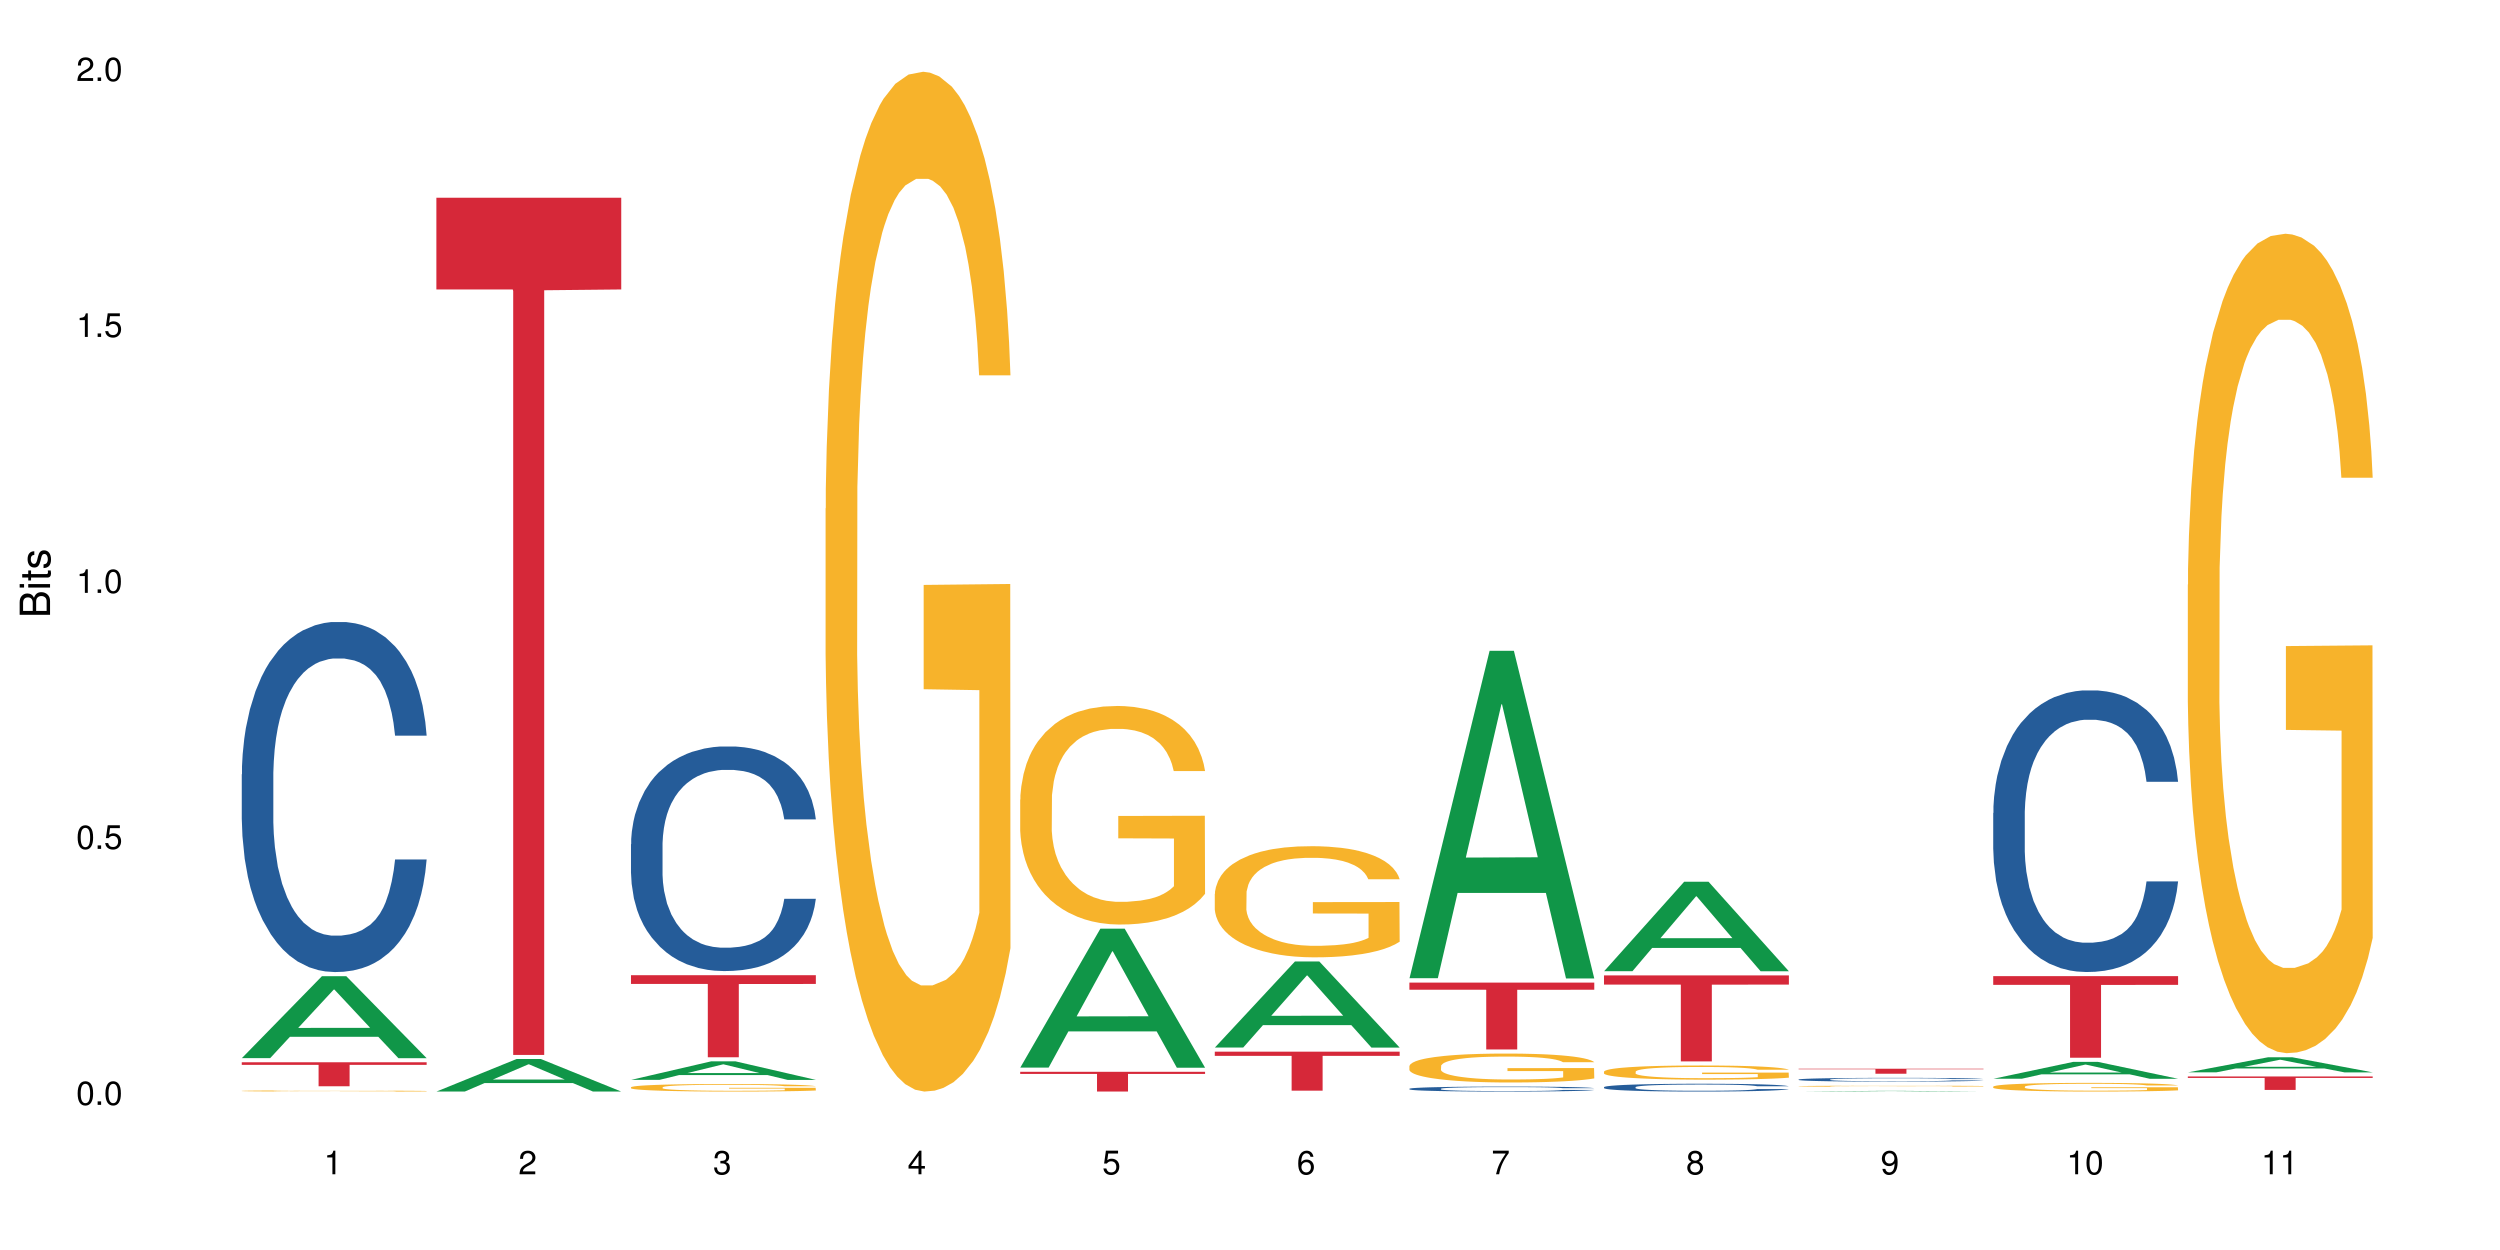 <?xml version="1.0" encoding="UTF-8"?>
<svg xmlns="http://www.w3.org/2000/svg" xmlns:xlink="http://www.w3.org/1999/xlink" width="720pt" height="360pt" viewBox="0 0 720 360" version="1.1">
<defs>
<g>
<symbol overflow="visible" id="glyph0-0">
<path style="stroke:none;" d=""/>
</symbol>
<symbol overflow="visible" id="glyph0-1">
<path style="stroke:none;" d="M 2.641 -6.797 C 2 -6.797 1.422 -6.531 1.078 -6.047 C 0.641 -5.453 0.406 -4.547 0.406 -3.297 C 0.406 -1 1.188 0.219 2.641 0.219 C 4.078 0.219 4.859 -1 4.859 -3.234 C 4.859 -4.562 4.656 -5.438 4.203 -6.047 C 3.844 -6.531 3.281 -6.797 2.641 -6.797 Z M 2.641 -6.047 C 3.547 -6.047 4 -5.125 4 -3.312 C 4 -1.375 3.562 -0.484 2.625 -0.484 C 1.734 -0.484 1.281 -1.422 1.281 -3.281 C 1.281 -5.141 1.734 -6.047 2.641 -6.047 Z M 2.641 -6.047 "/>
</symbol>
<symbol overflow="visible" id="glyph0-2">
<path style="stroke:none;" d="M 1.828 -1 L 0.828 -1 L 0.828 0 L 1.828 0 Z M 1.828 -1 "/>
</symbol>
<symbol overflow="visible" id="glyph0-3">
<path style="stroke:none;" d="M 4.562 -6.797 L 1.062 -6.797 L 0.547 -3.094 L 1.328 -3.094 C 1.719 -3.562 2.047 -3.734 2.578 -3.734 C 3.484 -3.734 4.062 -3.109 4.062 -2.094 C 4.062 -1.125 3.484 -0.531 2.578 -0.531 C 1.828 -0.531 1.375 -0.906 1.188 -1.672 L 0.328 -1.672 C 0.453 -1.109 0.547 -0.844 0.75 -0.594 C 1.125 -0.078 1.828 0.219 2.594 0.219 C 3.969 0.219 4.922 -0.781 4.922 -2.219 C 4.922 -3.562 4.031 -4.484 2.719 -4.484 C 2.25 -4.484 1.859 -4.359 1.469 -4.062 L 1.734 -5.969 L 4.562 -5.969 Z M 4.562 -6.797 "/>
</symbol>
<symbol overflow="visible" id="glyph0-4">
<path style="stroke:none;" d="M 2.484 -4.844 L 2.484 0 L 3.328 0 L 3.328 -6.797 L 2.766 -6.797 C 2.469 -5.75 2.281 -5.609 0.984 -5.453 L 0.984 -4.844 Z M 2.484 -4.844 "/>
</symbol>
<symbol overflow="visible" id="glyph0-5">
<path style="stroke:none;" d="M 4.859 -0.828 L 1.281 -0.828 C 1.359 -1.391 1.672 -1.75 2.5 -2.234 L 3.469 -2.75 C 4.406 -3.266 4.906 -3.969 4.906 -4.812 C 4.906 -5.375 4.672 -5.906 4.266 -6.266 C 3.859 -6.625 3.375 -6.797 2.719 -6.797 C 1.859 -6.797 1.219 -6.5 0.844 -5.922 C 0.609 -5.562 0.5 -5.125 0.484 -4.438 L 1.328 -4.438 C 1.359 -4.906 1.406 -5.188 1.531 -5.406 C 1.75 -5.812 2.188 -6.062 2.703 -6.062 C 3.469 -6.062 4.031 -5.516 4.031 -4.781 C 4.031 -4.25 3.719 -3.797 3.125 -3.438 L 2.234 -2.938 C 0.812 -2.141 0.406 -1.5 0.328 0 L 4.859 0 Z M 4.859 -0.828 "/>
</symbol>
<symbol overflow="visible" id="glyph0-6">
<path style="stroke:none;" d="M 2.125 -3.125 L 2.578 -3.125 C 3.516 -3.125 3.984 -2.703 3.984 -1.891 C 3.984 -1.031 3.469 -0.531 2.578 -0.531 C 1.656 -0.531 1.203 -0.984 1.156 -1.969 L 0.312 -1.969 C 0.344 -1.422 0.438 -1.078 0.609 -0.766 C 0.953 -0.109 1.625 0.219 2.547 0.219 C 3.953 0.219 4.859 -0.609 4.859 -1.906 C 4.859 -2.766 4.516 -3.25 3.703 -3.516 C 4.344 -3.766 4.656 -4.25 4.656 -4.938 C 4.656 -6.109 3.875 -6.797 2.578 -6.797 C 1.203 -6.797 0.484 -6.047 0.453 -4.609 L 1.297 -4.609 C 1.312 -5.016 1.344 -5.25 1.453 -5.453 C 1.641 -5.828 2.062 -6.062 2.594 -6.062 C 3.344 -6.062 3.797 -5.625 3.797 -4.906 C 3.797 -4.422 3.609 -4.141 3.25 -3.984 C 3.016 -3.891 2.719 -3.844 2.125 -3.844 Z M 2.125 -3.125 "/>
</symbol>
<symbol overflow="visible" id="glyph0-7">
<path style="stroke:none;" d="M 3.141 -1.625 L 3.141 0 L 3.984 0 L 3.984 -1.625 L 4.984 -1.625 L 4.984 -2.391 L 3.984 -2.391 L 3.984 -6.797 L 3.359 -6.797 L 0.266 -2.516 L 0.266 -1.625 Z M 3.141 -2.391 L 1 -2.391 L 3.141 -5.359 Z M 3.141 -2.391 "/>
</symbol>
<symbol overflow="visible" id="glyph0-8">
<path style="stroke:none;" d="M 4.781 -5.031 C 4.609 -6.141 3.891 -6.797 2.844 -6.797 C 2.094 -6.797 1.422 -6.438 1.031 -5.828 C 0.609 -5.172 0.406 -4.344 0.406 -3.094 C 0.406 -1.953 0.578 -1.234 0.984 -0.625 C 1.359 -0.078 1.953 0.219 2.703 0.219 C 3.984 0.219 4.922 -0.734 4.922 -2.078 C 4.922 -3.344 4.062 -4.234 2.844 -4.234 C 2.172 -4.234 1.641 -3.969 1.281 -3.469 C 1.281 -5.125 1.828 -6.047 2.797 -6.047 C 3.391 -6.047 3.797 -5.672 3.938 -5.031 Z M 2.734 -3.484 C 3.547 -3.484 4.062 -2.922 4.062 -2 C 4.062 -1.156 3.484 -0.531 2.703 -0.531 C 1.922 -0.531 1.328 -1.188 1.328 -2.047 C 1.328 -2.891 1.906 -3.484 2.734 -3.484 Z M 2.734 -3.484 "/>
</symbol>
<symbol overflow="visible" id="glyph0-9">
<path style="stroke:none;" d="M 4.984 -6.797 L 0.438 -6.797 L 0.438 -5.969 L 4.109 -5.969 C 2.5 -3.656 1.828 -2.234 1.328 0 L 2.219 0 C 2.594 -2.172 3.453 -4.047 4.984 -6.094 Z M 4.984 -6.797 "/>
</symbol>
<symbol overflow="visible" id="glyph0-10">
<path style="stroke:none;" d="M 3.75 -3.578 C 4.453 -4 4.688 -4.344 4.688 -4.984 C 4.688 -6.047 3.844 -6.797 2.641 -6.797 C 1.438 -6.797 0.594 -6.047 0.594 -4.984 C 0.594 -4.359 0.828 -4.016 1.516 -3.578 C 0.734 -3.203 0.359 -2.641 0.359 -1.891 C 0.359 -0.641 1.297 0.219 2.641 0.219 C 3.984 0.219 4.922 -0.641 4.922 -1.875 C 4.922 -2.641 4.531 -3.203 3.75 -3.578 Z M 2.641 -6.047 C 3.359 -6.047 3.812 -5.625 3.812 -4.969 C 3.812 -4.344 3.344 -3.922 2.641 -3.922 C 1.922 -3.922 1.453 -4.344 1.453 -4.984 C 1.453 -5.625 1.922 -6.047 2.641 -6.047 Z M 2.641 -3.203 C 3.484 -3.203 4.062 -2.672 4.062 -1.875 C 4.062 -1.062 3.484 -0.531 2.625 -0.531 C 1.797 -0.531 1.219 -1.078 1.219 -1.875 C 1.219 -2.672 1.797 -3.203 2.641 -3.203 Z M 2.641 -3.203 "/>
</symbol>
<symbol overflow="visible" id="glyph0-11">
<path style="stroke:none;" d="M 0.516 -1.547 C 0.672 -0.438 1.406 0.219 2.438 0.219 C 3.188 0.219 3.859 -0.141 4.266 -0.75 C 4.688 -1.406 4.891 -2.25 4.891 -3.484 C 4.891 -4.625 4.703 -5.359 4.312 -5.953 C 3.938 -6.5 3.344 -6.797 2.594 -6.797 C 1.297 -6.797 0.359 -5.844 0.359 -4.516 C 0.359 -3.25 1.234 -2.344 2.453 -2.344 C 3.094 -2.344 3.562 -2.578 4.016 -3.109 C 4 -1.453 3.469 -0.531 2.5 -0.531 C 1.906 -0.531 1.484 -0.906 1.359 -1.547 Z M 2.578 -6.062 C 3.375 -6.062 3.969 -5.406 3.969 -4.531 C 3.969 -3.688 3.375 -3.094 2.547 -3.094 C 1.734 -3.094 1.234 -3.672 1.234 -4.578 C 1.234 -5.438 1.797 -6.062 2.578 -6.062 Z M 2.578 -6.062 "/>
</symbol>
<symbol overflow="visible" id="glyph1-0">
<path style="stroke:none;" d=""/>
</symbol>
<symbol overflow="visible" id="glyph1-1">
<path style="stroke:none;" d="M 0 -0.953 L 0 -4.891 C 0 -5.719 -0.234 -6.344 -0.734 -6.797 C -1.188 -7.234 -1.812 -7.469 -2.5 -7.469 C -3.547 -7.469 -4.188 -7 -4.625 -5.875 C -4.984 -6.672 -5.641 -7.094 -6.531 -7.094 C -7.156 -7.094 -7.734 -6.859 -8.141 -6.391 C -8.562 -5.938 -8.75 -5.344 -8.75 -4.5 L -8.75 -0.953 Z M -4.984 -2.062 L -7.766 -2.062 L -7.766 -4.219 C -7.766 -4.844 -7.688 -5.203 -7.453 -5.5 C -7.219 -5.812 -6.859 -5.969 -6.375 -5.969 C -5.906 -5.969 -5.531 -5.812 -5.297 -5.5 C -5.062 -5.203 -4.984 -4.844 -4.984 -4.219 Z M -0.984 -2.062 L -4 -2.062 L -4 -4.781 C -4 -5.328 -3.859 -5.688 -3.578 -5.953 C -3.297 -6.219 -2.922 -6.359 -2.484 -6.359 C -2.062 -6.359 -1.688 -6.219 -1.406 -5.953 C -1.109 -5.688 -0.984 -5.328 -0.984 -4.781 Z M -0.984 -2.062 "/>
</symbol>
<symbol overflow="visible" id="glyph1-2">
<path style="stroke:none;" d="M -6.281 -1.797 L -6.281 -0.797 L 0 -0.797 L 0 -1.797 Z M -8.75 -1.797 L -8.75 -0.797 L -7.484 -0.797 L -7.484 -1.797 Z M -8.75 -1.797 "/>
</symbol>
<symbol overflow="visible" id="glyph1-3">
<path style="stroke:none;" d="M -6.281 -3.047 L -6.281 -2.016 L -8.016 -2.016 L -8.016 -1.016 L -6.281 -1.016 L -6.281 -0.172 L -5.469 -0.172 L -5.469 -1.016 L -0.719 -1.016 C -0.078 -1.016 0.281 -1.453 0.281 -2.234 C 0.281 -2.469 0.25 -2.719 0.188 -3.047 L -0.641 -3.047 C -0.609 -2.922 -0.594 -2.766 -0.594 -2.562 C -0.594 -2.141 -0.719 -2.016 -1.156 -2.016 L -5.469 -2.016 L -5.469 -3.047 Z M -6.281 -3.047 "/>
</symbol>
<symbol overflow="visible" id="glyph1-4">
<path style="stroke:none;" d="M -4.531 -5.25 C -5.766 -5.25 -6.469 -4.422 -6.469 -2.969 C -6.469 -1.516 -5.719 -0.562 -4.547 -0.562 C -3.562 -0.562 -3.094 -1.062 -2.734 -2.562 L -2.516 -3.484 C -2.344 -4.188 -2.094 -4.469 -1.625 -4.469 C -1.047 -4.469 -0.641 -3.875 -0.641 -3 C -0.641 -2.453 -0.797 -2 -1.062 -1.75 C -1.25 -1.594 -1.422 -1.531 -1.875 -1.469 L -1.875 -0.406 C -0.422 -0.453 0.281 -1.266 0.281 -2.922 C 0.281 -4.5 -0.5 -5.516 -1.719 -5.516 C -2.656 -5.516 -3.172 -4.984 -3.469 -3.734 L -3.703 -2.766 C -3.891 -1.953 -4.156 -1.609 -4.594 -1.609 C -5.172 -1.609 -5.547 -2.125 -5.547 -2.938 C -5.547 -3.75 -5.203 -4.172 -4.531 -4.203 Z M -4.531 -5.25 "/>
</symbol>
</g>
</defs>
<g id="surface118166">
<rect x="0" y="0" width="720" height="360" style="fill:rgb(100%,100%,100%);fill-opacity:1;stroke:none;"/>
<path style=" stroke:none;fill-rule:nonzero;fill:rgb(6.275%,58.824%,28.235%);fill-opacity:1;" d="M 69.629 304.734 L 69.688 304.711 L 92.723 281.137 L 99.723 281.137 L 122.875 304.754 L 114.738 304.754 L 108.938 298.59 L 83.508 298.59 L 77.82 304.734 L 69.629 304.734 L 85.957 296.039 L 106.605 296.016 L 96.309 284.996 L 96.195 284.973 L 96.082 285.039 L 85.898 296.016 L 85.957 296.039 Z M 69.629 304.734 "/>
<path style=" stroke:none;fill-rule:nonzero;fill:rgb(14.51%,36.078%,60%);fill-opacity:1;" d="M 69.629 223.016 L 69.695 222.922 L 69.695 220.711 L 69.891 217.211 L 70.344 212.785 L 70.797 209.746 L 71.969 204.309 L 73.59 199.059 L 75.277 195.004 L 76.512 192.609 L 77.617 190.766 L 80.148 187.355 L 81.773 185.605 L 83.523 184.039 L 85.668 182.473 L 87.227 181.551 L 90.73 180.078 L 93.328 179.434 L 95.344 179.156 L 99.691 179.156 L 102.289 179.523 L 104.172 179.984 L 106.25 180.723 L 108.004 181.551 L 111.055 183.578 L 113.781 186.16 L 115.016 187.633 L 116.965 190.488 L 118.457 193.254 L 119.496 195.648 L 120.664 199.059 L 121.703 203.203 L 122.484 207.902 L 122.875 211.867 L 113.781 211.867 L 113.328 208.18 L 112.809 205.324 L 111.836 201.547 L 110.859 198.875 L 109.496 196.203 L 108.266 194.449 L 106.574 192.699 L 105.082 191.594 L 103.523 190.766 L 102.031 190.211 L 99.172 189.66 L 95.863 189.66 L 94.629 189.844 L 92.098 190.582 L 90.73 191.227 L 88.785 192.516 L 87.422 193.715 L 85.797 195.559 L 84.695 197.125 L 83.328 199.52 L 82.355 201.637 L 81.254 204.68 L 80.602 206.98 L 80.02 209.562 L 79.5 212.602 L 79.109 215.828 L 78.852 219.238 L 78.719 222.555 L 78.719 236.836 L 78.852 240.152 L 79.176 244.023 L 80.02 249.641 L 81.254 254.527 L 82.68 258.395 L 84.043 261.16 L 84.824 262.449 L 85.863 263.922 L 87.484 265.766 L 89.824 267.609 L 91.188 268.348 L 93.266 269.082 L 95.406 269.453 L 98.266 269.453 L 100.797 269.082 L 102.484 268.621 L 104.238 267.887 L 106.641 266.32 L 108.133 264.844 L 109.434 263.094 L 110.406 261.344 L 111.055 259.871 L 112.031 257.012 L 112.809 253.879 L 113.395 250.656 L 113.781 247.523 L 122.875 247.523 L 122.484 251.207 L 121.898 254.801 L 121.316 257.473 L 120.406 260.699 L 119.367 263.555 L 117.875 266.781 L 116.641 268.898 L 115.016 271.203 L 113.523 272.953 L 111.898 274.52 L 109.496 276.363 L 107.938 277.285 L 106.25 278.113 L 104.238 278.852 L 101.707 279.496 L 98.977 279.863 L 96.445 279.957 L 93.719 279.773 L 91.707 279.402 L 89.043 278.574 L 85.73 276.914 L 83.328 275.164 L 81.445 273.414 L 79.824 271.57 L 78.004 269.082 L 75.668 265.031 L 74.238 261.898 L 73.266 259.316 L 72.16 255.723 L 71.383 252.5 L 70.473 247.34 L 69.824 240.797 L 69.629 235.73 Z M 69.629 223.016 "/>
<path style=" stroke:none;fill-rule:nonzero;fill:rgb(96.863%,70.196%,16.863%);fill-opacity:1;" d="M 69.629 314.176 L 69.695 314.176 L 69.695 314.172 L 69.953 314.156 L 70.602 314.137 L 71.449 314.121 L 72.355 314.109 L 72.941 314.102 L 73.914 314.094 L 74.758 314.086 L 76.902 314.074 L 79.629 314.059 L 81.121 314.055 L 82.809 314.051 L 85.215 314.043 L 86.316 314.039 L 89.691 314.035 L 93.523 314.031 L 99.691 314.031 L 102.355 314.035 L 105.992 314.035 L 108.07 314.039 L 109.691 314.043 L 111.379 314.047 L 113.457 314.055 L 115.406 314.062 L 116.965 314.066 L 118.523 314.078 L 119.82 314.086 L 120.926 314.098 L 121.898 314.109 L 122.484 314.121 L 122.875 314.133 L 113.848 314.133 L 113.328 314.121 L 112.742 314.113 L 111.77 314.102 L 110.797 314.098 L 109.82 314.09 L 108.004 314.082 L 106.445 314.078 L 104.496 314.074 L 102.613 314.07 L 100.473 314.066 L 95.73 314.066 L 92.613 314.07 L 90.797 314.07 L 89.5 314.074 L 87.68 314.078 L 86.578 314.082 L 85.926 314.086 L 83.98 314.094 L 82.68 314.105 L 81.965 314.109 L 81.059 314.117 L 80.406 314.129 L 79.695 314.141 L 79.305 314.148 L 78.785 314.168 L 78.719 314.227 L 78.914 314.238 L 79.305 314.25 L 79.824 314.262 L 80.602 314.273 L 81.383 314.281 L 82.746 314.293 L 83.914 314.301 L 84.824 314.309 L 86.578 314.316 L 87.289 314.32 L 88.98 314.324 L 90.73 314.328 L 92.875 314.332 L 94.5 314.332 L 97.094 314.336 L 100.406 314.336 L 104.305 314.332 L 106.77 314.332 L 108.457 314.328 L 109.562 314.328 L 110.926 314.324 L 111.898 314.32 L 112.809 314.316 L 113.914 314.312 L 113.914 314.238 L 97.875 314.238 L 97.875 314.203 L 122.809 314.203 L 122.875 314.324 L 121.512 314.332 L 119.82 314.34 L 118.199 314.344 L 116.512 314.352 L 114.109 314.355 L 112.16 314.359 L 109.172 314.363 L 106.445 314.367 L 103.59 314.371 L 95.406 314.371 L 92.551 314.367 L 90.277 314.367 L 86.121 314.359 L 83.523 314.352 L 81.836 314.348 L 80.082 314.34 L 78.332 314.332 L 76.773 314.324 L 74.695 314.309 L 73.59 314.301 L 72.551 314.289 L 71.773 314.281 L 71.059 314.27 L 70.539 314.262 L 70.02 314.246 L 69.758 314.234 L 69.629 314.227 Z M 69.629 314.176 "/>
<path style=" stroke:none;fill-rule:nonzero;fill:rgb(83.922%,15.686%,22.353%);fill-opacity:1;" d="M 69.629 305.934 L 122.875 305.934 L 122.875 306.676 L 100.684 306.68 L 100.684 312.852 L 91.754 312.852 L 91.754 306.688 L 91.625 306.676 L 69.629 306.676 Z M 69.629 305.934 "/>
<path style=" stroke:none;fill-rule:nonzero;fill:rgb(6.275%,58.824%,28.235%);fill-opacity:1;" d="M 125.676 314.363 L 125.734 314.352 L 148.77 304.996 L 155.77 304.996 L 178.918 314.371 L 170.785 314.371 L 164.984 311.922 L 139.555 311.922 L 133.867 314.363 L 125.676 314.363 L 142 310.91 L 162.652 310.902 L 152.355 306.527 L 152.242 306.52 L 152.129 306.543 L 141.945 310.902 L 142 310.91 Z M 125.676 314.363 "/>
<path style=" stroke:none;fill-rule:nonzero;fill:rgb(83.922%,15.686%,22.353%);fill-opacity:1;" d="M 125.676 56.938 L 178.918 56.938 L 178.918 83.363 L 156.73 83.594 L 156.73 303.816 L 147.801 303.816 L 147.801 83.828 L 147.672 83.363 L 125.676 83.363 Z M 125.676 56.938 "/>
<path style=" stroke:none;fill-rule:nonzero;fill:rgb(6.275%,58.824%,28.235%);fill-opacity:1;" d="M 181.723 311.008 L 181.777 311.004 L 204.816 305.664 L 211.812 305.664 L 234.965 311.012 L 226.832 311.012 L 221.031 309.617 L 195.602 309.617 L 189.914 311.008 L 181.723 311.008 L 198.047 309.039 L 218.695 309.035 L 208.402 306.535 L 208.289 306.531 L 208.172 306.547 L 197.992 309.035 L 198.047 309.039 Z M 181.723 311.008 "/>
<path style=" stroke:none;fill-rule:nonzero;fill:rgb(14.51%,36.078%,60%);fill-opacity:1;" d="M 181.723 243.133 L 181.785 243.074 L 181.785 241.656 L 181.98 239.41 L 182.438 236.57 L 182.891 234.621 L 184.059 231.133 L 185.684 227.762 L 187.371 225.164 L 188.605 223.625 L 189.707 222.441 L 192.242 220.254 L 193.863 219.133 L 195.617 218.129 L 197.762 217.121 L 199.32 216.531 L 202.824 215.586 L 205.422 215.172 L 207.434 214.992 L 211.785 214.992 L 214.383 215.23 L 216.266 215.527 L 218.344 216 L 220.098 216.531 L 223.148 217.832 L 225.875 219.488 L 227.109 220.434 L 229.059 222.266 L 230.551 224.039 L 231.59 225.574 L 232.758 227.762 L 233.797 230.422 L 234.578 233.438 L 234.965 235.98 L 225.875 235.98 L 225.422 233.617 L 224.902 231.785 L 223.926 229.359 L 222.953 227.645 L 221.59 225.93 L 220.355 224.809 L 218.668 223.684 L 217.176 222.977 L 215.617 222.441 L 214.121 222.09 L 211.266 221.734 L 207.953 221.734 L 206.723 221.852 L 204.188 222.324 L 202.824 222.738 L 200.875 223.566 L 199.512 224.336 L 197.891 225.516 L 196.785 226.523 L 195.422 228.059 L 194.449 229.418 L 193.344 231.371 L 192.695 232.848 L 192.109 234.504 L 191.59 236.453 L 191.203 238.523 L 190.941 240.711 L 190.812 242.84 L 190.812 252.004 L 190.941 254.129 L 191.266 256.613 L 192.109 260.219 L 193.344 263.352 L 194.773 265.836 L 196.137 267.609 L 196.918 268.438 L 197.953 269.383 L 199.578 270.566 L 201.914 271.75 L 203.281 272.223 L 205.355 272.695 L 207.5 272.93 L 210.355 272.93 L 212.891 272.695 L 214.578 272.398 L 216.332 271.926 L 218.734 270.922 L 220.227 269.977 L 221.523 268.852 L 222.5 267.727 L 223.148 266.781 L 224.121 264.949 L 224.902 262.941 L 225.484 260.871 L 225.875 258.859 L 234.965 258.859 L 234.578 261.227 L 233.992 263.531 L 233.406 265.246 L 232.5 267.312 L 231.461 269.148 L 229.965 271.215 L 228.734 272.574 L 227.109 274.055 L 225.617 275.176 L 223.992 276.184 L 221.59 277.363 L 220.031 277.957 L 218.344 278.488 L 216.332 278.961 L 213.797 279.375 L 211.07 279.609 L 208.539 279.672 L 205.812 279.551 L 203.801 279.316 L 201.137 278.785 L 197.824 277.719 L 195.422 276.598 L 193.539 275.473 L 191.918 274.289 L 190.098 272.695 L 187.762 270.094 L 186.332 268.082 L 185.359 266.426 L 184.254 264.121 L 183.477 262.051 L 182.566 258.742 L 181.918 254.543 L 181.723 251.293 Z M 181.723 243.133 "/>
<path style=" stroke:none;fill-rule:nonzero;fill:rgb(96.863%,70.196%,16.863%);fill-opacity:1;" d="M 181.723 313.125 L 181.785 313.125 L 181.785 313.082 L 182.047 312.992 L 182.695 312.871 L 183.539 312.77 L 184.449 312.691 L 185.035 312.648 L 186.008 312.59 L 186.852 312.543 L 188.996 312.453 L 191.723 312.371 L 193.215 312.336 L 194.902 312.301 L 197.305 312.266 L 198.41 312.25 L 201.785 312.219 L 205.617 312.199 L 209.836 312.191 L 211.785 312.195 L 214.449 312.203 L 218.082 312.223 L 220.16 312.242 L 221.785 312.266 L 223.473 312.289 L 225.551 312.328 L 227.5 312.379 L 229.059 312.426 L 230.617 312.484 L 231.914 312.547 L 233.02 312.617 L 233.992 312.703 L 234.578 312.77 L 234.965 312.84 L 225.941 312.84 L 225.422 312.77 L 224.836 312.719 L 223.863 312.652 L 222.891 312.605 L 221.914 312.566 L 220.098 312.516 L 218.539 312.484 L 216.59 312.453 L 214.707 312.438 L 212.566 312.426 L 211.266 312.422 L 207.824 312.422 L 204.707 312.434 L 202.891 312.449 L 201.59 312.465 L 199.773 312.496 L 198.668 312.52 L 198.02 312.535 L 196.07 312.598 L 194.773 312.652 L 194.059 312.691 L 193.148 312.75 L 192.5 312.805 L 191.785 312.883 L 191.398 312.945 L 190.879 313.078 L 190.812 313.438 L 191.008 313.512 L 191.398 313.594 L 191.918 313.668 L 192.695 313.742 L 193.477 313.801 L 194.84 313.879 L 196.008 313.93 L 196.918 313.961 L 198.668 314.016 L 199.383 314.035 L 201.07 314.07 L 202.824 314.098 L 204.969 314.121 L 206.59 314.133 L 209.188 314.145 L 212.5 314.145 L 216.395 314.133 L 218.863 314.117 L 220.551 314.102 L 221.656 314.086 L 223.02 314.062 L 223.992 314.043 L 224.902 314.023 L 226.004 313.988 L 226.004 313.512 L 209.969 313.512 L 209.969 313.289 L 234.902 313.285 L 234.965 314.062 L 233.602 314.117 L 231.914 314.168 L 230.293 314.211 L 228.602 314.242 L 226.199 314.281 L 224.254 314.305 L 221.266 314.332 L 218.539 314.352 L 215.68 314.363 L 213.148 314.367 L 210.164 314.371 L 207.5 314.367 L 204.645 314.355 L 202.371 314.34 L 200.293 314.32 L 198.215 314.293 L 195.617 314.25 L 193.93 314.219 L 192.176 314.176 L 190.422 314.125 L 188.863 314.07 L 187.824 314.031 L 186.785 313.984 L 185.684 313.922 L 184.645 313.855 L 183.863 313.793 L 183.152 313.723 L 182.633 313.66 L 182.113 313.57 L 181.852 313.496 L 181.723 313.438 Z M 181.723 313.125 "/>
<path style=" stroke:none;fill-rule:nonzero;fill:rgb(83.922%,15.686%,22.353%);fill-opacity:1;" d="M 181.723 280.852 L 234.965 280.852 L 234.965 283.379 L 212.777 283.402 L 212.777 304.484 L 203.848 304.484 L 203.848 283.426 L 203.719 283.379 L 181.723 283.379 Z M 181.723 280.852 "/>
<path style=" stroke:none;fill-rule:nonzero;fill:rgb(96.863%,70.196%,16.863%);fill-opacity:1;" d="M 237.77 146.461 L 237.832 146.191 L 237.832 140.828 L 238.094 128.758 L 238.742 112.129 L 239.586 98.449 L 240.496 87.719 L 241.078 82.086 L 242.055 74.039 L 242.898 68.141 L 245.039 56.07 L 247.77 44.805 L 249.262 39.977 L 250.949 35.414 L 253.352 30.32 L 254.457 28.441 L 257.832 24.148 L 261.664 21.469 L 265.883 20.664 L 267.832 20.93 L 270.492 22.004 L 274.129 24.953 L 276.207 27.637 L 277.832 30.32 L 279.52 33.805 L 281.598 39.172 L 283.547 45.609 L 285.105 52.047 L 286.66 60.094 L 287.961 68.676 L 289.066 78.062 L 290.039 89.328 L 290.621 98.715 L 291.012 108.105 L 281.988 108.105 L 281.469 98.715 L 280.883 91.477 L 279.91 82.625 L 278.934 76.188 L 277.961 71.09 L 276.145 64.117 L 274.586 59.824 L 272.637 56.07 L 270.754 53.656 L 268.609 52.047 L 267.312 51.508 L 263.871 51.508 L 260.754 53.387 L 258.938 55.531 L 257.637 57.68 L 255.82 61.703 L 254.715 64.922 L 254.066 67.066 L 252.117 75.383 L 250.82 82.891 L 250.105 87.988 L 249.195 96.035 L 248.547 103.277 L 247.832 114.004 L 247.441 122.051 L 246.922 140.293 L 246.859 188.574 L 247.055 198.766 L 247.441 209.762 L 247.961 219.418 L 248.742 229.609 L 249.52 237.391 L 250.883 247.852 L 252.055 254.824 L 252.961 259.383 L 254.715 266.625 L 255.43 269.039 L 257.117 273.867 L 258.871 277.625 L 261.016 280.844 L 262.637 282.453 L 265.234 283.793 L 268.547 283.793 L 272.441 282.184 L 274.91 280.039 L 276.598 277.891 L 277.703 276.016 L 279.066 273.062 L 280.039 270.383 L 280.949 267.43 L 282.051 262.871 L 282.051 198.766 L 266.016 198.496 L 266.016 168.457 L 290.949 168.188 L 291.012 273.062 L 289.648 280.305 L 287.961 287.281 L 286.336 292.645 L 284.648 297.203 L 282.246 302.301 L 280.297 305.52 L 277.312 309.273 L 274.586 311.688 L 271.727 313.297 L 269.195 314.102 L 266.207 314.371 L 263.547 313.836 L 260.688 312.227 L 258.418 310.078 L 256.34 307.398 L 254.262 303.91 L 251.664 298.277 L 249.977 293.719 L 248.223 288.086 L 246.469 281.379 L 244.91 274.137 L 243.871 268.504 L 242.832 262.066 L 241.73 254.02 L 240.691 244.898 L 239.91 236.586 L 239.195 227.195 L 238.676 218.344 L 238.156 206.277 L 237.898 196.621 L 237.77 188.305 Z M 237.77 146.461 "/>
<path style=" stroke:none;fill-rule:nonzero;fill:rgb(6.275%,58.824%,28.235%);fill-opacity:1;" d="M 293.816 307.461 L 293.871 307.426 L 316.91 267.449 L 323.906 267.449 L 347.059 307.5 L 338.926 307.5 L 333.121 297.047 L 307.695 297.047 L 302.008 307.461 L 293.816 307.461 L 310.141 292.719 L 330.789 292.684 L 320.492 273.992 L 320.379 273.957 L 320.266 274.07 L 310.082 292.684 L 310.141 292.719 Z M 293.816 307.461 "/>
<path style=" stroke:none;fill-rule:nonzero;fill:rgb(96.863%,70.196%,16.863%);fill-opacity:1;" d="M 293.816 230.281 L 293.879 230.223 L 293.879 229.074 L 294.141 226.484 L 294.789 222.922 L 295.633 219.988 L 296.543 217.691 L 297.125 216.48 L 298.102 214.758 L 298.945 213.492 L 301.086 210.906 L 303.812 208.492 L 305.309 207.457 L 306.996 206.48 L 309.398 205.387 L 310.504 204.984 L 313.879 204.062 L 317.711 203.488 L 321.93 203.316 L 323.879 203.375 L 326.539 203.605 L 330.176 204.234 L 332.254 204.812 L 333.879 205.387 L 335.566 206.133 L 337.645 207.285 L 339.59 208.664 L 341.148 210.043 L 342.707 211.77 L 344.008 213.609 L 345.109 215.621 L 346.086 218.035 L 346.668 220.047 L 347.059 222.059 L 338.035 222.059 L 337.516 220.047 L 336.93 218.496 L 335.957 216.598 L 334.98 215.219 L 334.008 214.125 L 332.191 212.629 L 330.633 211.711 L 328.684 210.906 L 326.801 210.387 L 324.656 210.043 L 323.359 209.93 L 319.918 209.93 L 316.801 210.332 L 314.984 210.789 L 313.684 211.25 L 311.867 212.113 L 310.762 212.801 L 310.113 213.262 L 308.164 215.043 L 306.867 216.656 L 306.152 217.746 L 305.242 219.473 L 304.594 221.023 L 303.879 223.324 L 303.488 225.047 L 302.969 228.957 L 302.906 239.305 L 303.102 241.492 L 303.488 243.848 L 304.008 245.918 L 304.789 248.102 L 305.566 249.77 L 306.93 252.012 L 308.102 253.508 L 309.008 254.484 L 310.762 256.035 L 311.477 256.555 L 313.164 257.59 L 314.918 258.395 L 317.059 259.082 L 318.684 259.43 L 321.281 259.715 L 324.594 259.715 L 328.488 259.371 L 330.957 258.91 L 332.645 258.453 L 333.746 258.051 L 335.113 257.418 L 336.086 256.84 L 336.996 256.211 L 338.098 255.23 L 338.098 241.492 L 322.059 241.434 L 322.059 234.996 L 346.992 234.938 L 347.059 257.418 L 345.695 258.969 L 344.008 260.465 L 342.383 261.613 L 340.695 262.59 L 338.293 263.684 L 336.344 264.375 L 333.359 265.18 L 330.633 265.695 L 327.773 266.039 L 325.242 266.215 L 322.254 266.27 L 319.594 266.156 L 316.734 265.809 L 314.465 265.352 L 312.387 264.777 L 310.309 264.027 L 307.711 262.82 L 306.023 261.844 L 304.27 260.637 L 302.516 259.199 L 300.957 257.648 L 299.918 256.438 L 298.879 255.059 L 297.777 253.336 L 296.738 251.379 L 295.957 249.598 L 295.242 247.586 L 294.723 245.688 L 294.203 243.102 L 293.945 241.031 L 293.816 239.25 Z M 293.816 230.281 "/>
<path style=" stroke:none;fill-rule:nonzero;fill:rgb(83.922%,15.686%,22.353%);fill-opacity:1;" d="M 293.816 308.68 L 347.059 308.68 L 347.059 309.289 L 324.867 309.293 L 324.867 314.371 L 315.941 314.371 L 315.941 309.297 L 315.812 309.289 L 293.816 309.289 Z M 293.816 308.68 "/>
<path style=" stroke:none;fill-rule:nonzero;fill:rgb(6.275%,58.824%,28.235%);fill-opacity:1;" d="M 349.859 301.684 L 349.918 301.66 L 372.957 276.895 L 379.953 276.895 L 403.105 301.707 L 394.973 301.707 L 389.168 295.23 L 363.742 295.23 L 358.051 301.684 L 349.859 301.684 L 366.188 292.551 L 386.836 292.527 L 376.539 280.949 L 376.426 280.926 L 376.312 280.996 L 366.129 292.527 L 366.188 292.551 Z M 349.859 301.684 "/>
<path style=" stroke:none;fill-rule:nonzero;fill:rgb(96.863%,70.196%,16.863%);fill-opacity:1;" d="M 349.859 257.414 L 349.926 257.383 L 349.926 256.801 L 350.188 255.484 L 350.836 253.672 L 351.68 252.18 L 352.59 251.012 L 353.172 250.398 L 354.148 249.52 L 354.992 248.875 L 357.133 247.562 L 359.859 246.332 L 361.355 245.809 L 363.043 245.309 L 365.445 244.754 L 366.547 244.551 L 369.926 244.082 L 373.758 243.789 L 377.977 243.703 L 379.926 243.73 L 382.586 243.848 L 386.223 244.172 L 388.301 244.461 L 389.926 244.754 L 391.613 245.137 L 393.691 245.719 L 395.637 246.422 L 397.195 247.121 L 398.754 248 L 400.055 248.934 L 401.156 249.957 L 402.133 251.188 L 402.715 252.211 L 403.105 253.234 L 394.078 253.234 L 393.559 252.211 L 392.977 251.422 L 392 250.457 L 391.027 249.754 L 390.055 249.199 L 388.234 248.438 L 386.676 247.969 L 384.73 247.562 L 382.848 247.297 L 380.703 247.121 L 379.406 247.062 L 375.965 247.062 L 372.848 247.27 L 371.027 247.504 L 369.73 247.738 L 367.914 248.176 L 366.809 248.527 L 366.16 248.762 L 364.211 249.668 L 362.914 250.484 L 362.199 251.039 L 361.289 251.918 L 360.641 252.707 L 359.926 253.875 L 359.535 254.754 L 359.016 256.742 L 358.953 262.004 L 359.145 263.113 L 359.535 264.312 L 360.055 265.363 L 360.836 266.477 L 361.613 267.324 L 362.977 268.465 L 364.145 269.223 L 365.055 269.723 L 366.809 270.512 L 367.523 270.773 L 369.211 271.301 L 370.965 271.711 L 373.105 272.059 L 374.73 272.234 L 377.328 272.383 L 380.641 272.383 L 384.535 272.207 L 387.004 271.973 L 388.691 271.738 L 389.793 271.535 L 391.156 271.211 L 392.133 270.918 L 393.039 270.598 L 394.145 270.102 L 394.145 263.113 L 378.105 263.086 L 378.105 259.812 L 403.039 259.781 L 403.105 271.211 L 401.742 272 L 400.055 272.762 L 398.43 273.348 L 396.742 273.844 L 394.34 274.398 L 392.391 274.75 L 389.406 275.16 L 386.676 275.422 L 383.82 275.598 L 381.289 275.684 L 378.301 275.715 L 375.641 275.656 L 372.781 275.48 L 370.508 275.246 L 368.434 274.953 L 366.355 274.574 L 363.758 273.961 L 362.066 273.465 L 360.316 272.848 L 358.562 272.117 L 357.004 271.328 L 355.965 270.715 L 354.926 270.012 L 353.82 269.137 L 352.781 268.141 L 352.004 267.234 L 351.289 266.215 L 350.77 265.25 L 350.25 263.934 L 349.992 262.879 L 349.859 261.973 Z M 349.859 257.414 "/>
<path style=" stroke:none;fill-rule:nonzero;fill:rgb(83.922%,15.686%,22.353%);fill-opacity:1;" d="M 349.859 302.887 L 403.105 302.887 L 403.105 304.086 L 380.914 304.098 L 380.914 314.105 L 371.988 314.105 L 371.988 304.109 L 371.859 304.086 L 349.859 304.086 Z M 349.859 302.887 "/>
<path style=" stroke:none;fill-rule:nonzero;fill:rgb(6.275%,58.824%,28.235%);fill-opacity:1;" d="M 405.906 281.719 L 405.965 281.629 L 429.004 187.434 L 436 187.434 L 459.152 281.805 L 451.016 281.805 L 445.215 257.172 L 419.789 257.172 L 414.098 281.719 L 405.906 281.719 L 422.234 246.98 L 442.883 246.895 L 432.586 202.852 L 432.473 202.762 L 432.359 203.027 L 422.176 246.895 L 422.234 246.98 Z M 405.906 281.719 "/>
<path style=" stroke:none;fill-rule:nonzero;fill:rgb(14.51%,36.078%,60%);fill-opacity:1;" d="M 405.906 313.559 L 405.973 313.559 L 405.973 313.527 L 406.168 313.477 L 406.621 313.414 L 407.078 313.371 L 408.246 313.293 L 409.867 313.219 L 411.555 313.16 L 412.789 313.129 L 413.895 313.102 L 416.426 313.051 L 418.051 313.027 L 419.805 313.004 L 421.945 312.984 L 423.504 312.969 L 427.012 312.949 L 429.609 312.941 L 431.621 312.938 L 435.973 312.938 L 438.566 312.941 L 440.453 312.949 L 442.527 312.957 L 444.281 312.969 L 447.336 313 L 450.062 313.035 L 451.293 313.055 L 453.242 313.098 L 454.734 313.137 L 455.773 313.172 L 456.945 313.219 L 457.984 313.277 L 458.762 313.344 L 459.152 313.402 L 450.062 313.402 L 449.605 313.348 L 449.086 313.309 L 448.113 313.254 L 447.141 313.215 L 445.777 313.18 L 444.543 313.152 L 442.855 313.129 L 441.359 313.113 L 439.801 313.102 L 438.309 313.094 L 435.453 313.086 L 430.906 313.086 L 428.375 313.098 L 427.012 313.105 L 425.062 313.125 L 423.699 313.145 L 422.074 313.168 L 420.973 313.191 L 419.609 313.227 L 418.633 313.254 L 417.531 313.301 L 416.883 313.332 L 416.297 313.367 L 415.777 313.41 L 415.387 313.457 L 415.129 313.508 L 414.996 313.555 L 414.996 313.758 L 415.129 313.805 L 415.453 313.859 L 416.297 313.938 L 417.531 314.008 L 418.957 314.062 L 420.324 314.102 L 421.102 314.121 L 422.141 314.141 L 423.766 314.168 L 426.102 314.195 L 427.465 314.207 L 429.543 314.215 L 431.684 314.223 L 434.543 314.223 L 437.074 314.215 L 438.762 314.211 L 440.516 314.199 L 442.918 314.176 L 444.41 314.156 L 445.711 314.129 L 446.684 314.105 L 447.336 314.086 L 448.309 314.043 L 449.086 314 L 449.672 313.953 L 450.062 313.91 L 459.152 313.91 L 458.762 313.961 L 458.176 314.012 L 457.594 314.051 L 456.684 314.098 L 455.645 314.137 L 454.152 314.184 L 452.918 314.215 L 451.293 314.246 L 449.801 314.27 L 448.18 314.293 L 445.777 314.32 L 444.219 314.332 L 442.527 314.344 L 440.516 314.355 L 437.984 314.363 L 435.258 314.371 L 432.723 314.371 L 429.996 314.367 L 427.984 314.363 L 425.32 314.352 L 422.012 314.328 L 419.609 314.301 L 417.727 314.277 L 416.102 314.25 L 414.285 314.215 L 411.945 314.156 L 410.52 314.113 L 409.543 314.078 L 408.441 314.027 L 407.66 313.98 L 406.75 313.906 L 406.102 313.812 L 405.906 313.742 Z M 405.906 313.559 "/>
<path style=" stroke:none;fill-rule:nonzero;fill:rgb(96.863%,70.196%,16.863%);fill-opacity:1;" d="M 405.906 306.996 L 405.973 306.988 L 405.973 306.836 L 406.23 306.492 L 406.883 306.02 L 407.727 305.633 L 408.633 305.328 L 409.219 305.168 L 410.191 304.941 L 411.039 304.773 L 413.18 304.434 L 415.906 304.113 L 417.402 303.977 L 419.09 303.848 L 421.492 303.703 L 422.594 303.648 L 425.973 303.527 L 429.801 303.449 L 434.023 303.43 L 435.973 303.434 L 438.633 303.465 L 442.27 303.551 L 444.348 303.625 L 445.969 303.703 L 447.66 303.801 L 449.738 303.953 L 451.684 304.137 L 453.242 304.316 L 454.801 304.547 L 456.102 304.789 L 457.203 305.055 L 458.176 305.375 L 458.762 305.641 L 459.152 305.906 L 450.125 305.906 L 449.605 305.641 L 449.023 305.438 L 448.047 305.184 L 447.074 305.004 L 446.102 304.859 L 444.281 304.66 L 442.723 304.539 L 440.777 304.434 L 438.895 304.363 L 436.75 304.316 L 435.453 304.301 L 432.012 304.301 L 428.895 304.355 L 427.074 304.418 L 425.777 304.477 L 423.957 304.59 L 422.855 304.684 L 422.207 304.742 L 420.258 304.98 L 418.957 305.191 L 418.246 305.336 L 417.336 305.566 L 416.688 305.77 L 415.973 306.074 L 415.582 306.305 L 415.062 306.82 L 414.996 308.188 L 415.191 308.477 L 415.582 308.789 L 416.102 309.062 L 416.883 309.352 L 417.66 309.574 L 419.023 309.871 L 420.191 310.066 L 421.102 310.195 L 422.855 310.402 L 423.57 310.469 L 425.258 310.609 L 427.012 310.715 L 429.152 310.805 L 430.777 310.852 L 433.375 310.891 L 436.684 310.891 L 440.582 310.844 L 443.047 310.781 L 444.738 310.723 L 445.84 310.668 L 447.203 310.586 L 448.18 310.508 L 449.086 310.426 L 450.191 310.297 L 450.191 308.477 L 434.152 308.469 L 434.152 307.617 L 459.086 307.609 L 459.152 310.586 L 457.789 310.789 L 456.102 310.988 L 454.477 311.141 L 452.789 311.27 L 450.387 311.414 L 448.438 311.504 L 445.449 311.613 L 442.723 311.68 L 439.867 311.727 L 437.336 311.75 L 434.348 311.758 L 431.684 311.742 L 428.828 311.695 L 426.555 311.633 L 424.477 311.559 L 422.398 311.461 L 419.805 311.301 L 418.113 311.172 L 416.363 311.012 L 414.609 310.82 L 413.051 310.613 L 412.012 310.457 L 410.973 310.273 L 409.867 310.043 L 408.828 309.785 L 408.051 309.551 L 407.336 309.285 L 406.816 309.031 L 406.297 308.691 L 406.039 308.418 L 405.906 308.18 Z M 405.906 306.996 "/>
<path style=" stroke:none;fill-rule:nonzero;fill:rgb(83.922%,15.686%,22.353%);fill-opacity:1;" d="M 405.906 282.984 L 459.152 282.984 L 459.152 285.047 L 436.961 285.066 L 436.961 302.25 L 428.035 302.25 L 428.035 285.086 L 427.902 285.047 L 405.906 285.047 Z M 405.906 282.984 "/>
<path style=" stroke:none;fill-rule:nonzero;fill:rgb(6.275%,58.824%,28.235%);fill-opacity:1;" d="M 461.953 279.707 L 462.012 279.684 L 485.051 253.93 L 492.047 253.93 L 515.199 279.73 L 507.062 279.73 L 501.262 272.996 L 475.832 272.996 L 470.145 279.707 L 461.953 279.707 L 478.281 270.211 L 498.93 270.188 L 488.633 258.145 L 488.52 258.121 L 488.406 258.195 L 478.223 270.188 L 478.281 270.211 Z M 461.953 279.707 "/>
<path style=" stroke:none;fill-rule:nonzero;fill:rgb(14.51%,36.078%,60%);fill-opacity:1;" d="M 461.953 313.098 L 462.02 313.098 L 462.02 313.047 L 462.215 312.969 L 462.668 312.871 L 463.121 312.805 L 464.293 312.684 L 465.914 312.566 L 467.602 312.473 L 468.836 312.422 L 469.941 312.379 L 472.473 312.305 L 474.098 312.266 L 475.848 312.23 L 477.992 312.195 L 479.551 312.176 L 483.059 312.141 L 485.652 312.125 L 487.668 312.121 L 492.016 312.121 L 494.613 312.129 L 496.496 312.141 L 498.574 312.156 L 500.328 312.176 L 503.379 312.219 L 506.109 312.277 L 507.34 312.309 L 509.289 312.375 L 510.781 312.434 L 511.82 312.488 L 512.992 312.566 L 514.027 312.656 L 514.809 312.762 L 515.199 312.852 L 506.109 312.852 L 505.652 312.77 L 505.133 312.703 L 504.16 312.621 L 503.188 312.562 L 501.82 312.5 L 500.59 312.461 L 498.898 312.422 L 497.406 312.398 L 495.848 312.379 L 494.355 312.367 L 491.496 312.355 L 488.188 312.355 L 486.953 312.359 L 484.422 312.375 L 483.059 312.391 L 481.109 312.418 L 479.746 312.445 L 478.121 312.488 L 477.02 312.523 L 475.656 312.574 L 474.68 312.621 L 473.578 312.691 L 472.926 312.742 L 472.344 312.801 L 471.824 312.867 L 471.434 312.938 L 471.176 313.016 L 471.043 313.09 L 471.043 313.406 L 471.176 313.48 L 471.5 313.57 L 472.344 313.695 L 473.578 313.805 L 475.004 313.891 L 476.367 313.949 L 477.148 313.98 L 478.188 314.012 L 479.809 314.055 L 482.148 314.094 L 483.512 314.113 L 485.59 314.129 L 487.73 314.137 L 490.59 314.137 L 493.121 314.129 L 494.809 314.117 L 496.562 314.102 L 498.965 314.066 L 500.457 314.035 L 501.758 313.996 L 502.73 313.957 L 503.379 313.922 L 504.355 313.859 L 505.133 313.789 L 505.719 313.715 L 506.109 313.648 L 515.199 313.648 L 514.809 313.73 L 514.223 313.809 L 513.641 313.867 L 512.73 313.941 L 511.691 314.004 L 510.199 314.078 L 508.965 314.125 L 507.34 314.176 L 505.848 314.215 L 504.223 314.25 L 501.82 314.289 L 500.262 314.312 L 498.574 314.328 L 496.562 314.348 L 494.031 314.359 L 491.305 314.367 L 488.77 314.371 L 486.043 314.367 L 484.031 314.359 L 481.367 314.34 L 478.059 314.305 L 475.656 314.266 L 473.77 314.227 L 472.148 314.184 L 470.332 314.129 L 467.992 314.039 L 466.562 313.969 L 465.59 313.91 L 464.484 313.828 L 463.707 313.758 L 462.797 313.641 L 462.148 313.496 L 461.953 313.383 Z M 461.953 313.098 "/>
<path style=" stroke:none;fill-rule:nonzero;fill:rgb(96.863%,70.196%,16.863%);fill-opacity:1;" d="M 461.953 308.609 L 462.02 308.605 L 462.02 308.531 L 462.277 308.363 L 462.93 308.133 L 463.773 307.941 L 464.68 307.793 L 465.266 307.715 L 466.238 307.602 L 467.082 307.52 L 469.227 307.352 L 471.953 307.195 L 473.445 307.129 L 475.137 307.066 L 477.539 306.996 L 478.641 306.969 L 482.02 306.91 L 485.848 306.871 L 490.07 306.863 L 492.016 306.867 L 494.68 306.879 L 498.316 306.922 L 500.395 306.957 L 502.016 306.996 L 503.703 307.043 L 505.781 307.117 L 507.73 307.207 L 509.289 307.297 L 510.848 307.41 L 512.145 307.527 L 513.25 307.66 L 514.223 307.816 L 514.809 307.945 L 515.199 308.078 L 506.172 308.078 L 505.652 307.945 L 505.07 307.844 L 504.094 307.723 L 503.121 307.633 L 502.148 307.562 L 500.328 307.465 L 498.77 307.406 L 496.82 307.352 L 494.938 307.32 L 492.797 307.297 L 491.496 307.289 L 488.055 307.289 L 484.941 307.316 L 483.121 307.348 L 481.824 307.375 L 480.004 307.434 L 478.902 307.477 L 478.25 307.508 L 476.305 307.621 L 475.004 307.727 L 474.289 307.797 L 473.383 307.91 L 472.734 308.008 L 472.02 308.156 L 471.629 308.27 L 471.109 308.523 L 471.043 309.195 L 471.238 309.336 L 471.629 309.488 L 472.148 309.621 L 472.926 309.766 L 473.707 309.871 L 475.07 310.016 L 476.238 310.113 L 477.148 310.176 L 478.902 310.277 L 479.617 310.312 L 481.305 310.379 L 483.059 310.43 L 485.199 310.477 L 486.824 310.496 L 489.422 310.516 L 492.73 310.516 L 496.629 310.492 L 499.094 310.465 L 500.781 310.434 L 501.887 310.41 L 503.25 310.367 L 504.223 310.328 L 505.133 310.289 L 506.238 310.227 L 506.238 309.336 L 490.199 309.332 L 490.199 308.914 L 515.133 308.91 L 515.199 310.367 L 513.836 310.469 L 512.145 310.566 L 510.523 310.641 L 508.836 310.703 L 506.434 310.773 L 504.484 310.816 L 501.496 310.871 L 498.77 310.902 L 495.914 310.926 L 493.383 310.938 L 490.395 310.941 L 487.73 310.934 L 484.875 310.91 L 482.602 310.883 L 480.523 310.844 L 478.445 310.797 L 475.848 310.719 L 474.16 310.652 L 472.406 310.574 L 470.656 310.484 L 469.098 310.383 L 468.059 310.305 L 467.02 310.215 L 465.914 310.102 L 464.875 309.977 L 464.098 309.859 L 463.383 309.73 L 462.863 309.605 L 462.344 309.441 L 462.082 309.305 L 461.953 309.191 Z M 461.953 308.609 "/>
<path style=" stroke:none;fill-rule:nonzero;fill:rgb(83.922%,15.686%,22.353%);fill-opacity:1;" d="M 461.953 280.91 L 515.199 280.91 L 515.199 283.562 L 493.008 283.586 L 493.008 305.684 L 484.078 305.684 L 484.078 283.609 L 483.949 283.562 L 461.953 283.562 Z M 461.953 280.91 "/>
<path style=" stroke:none;fill-rule:nonzero;fill:rgb(6.275%,58.824%,28.235%);fill-opacity:1;" d="M 518 314.371 L 518.059 314.371 L 541.094 314.172 L 548.094 314.172 L 571.246 314.371 L 563.109 314.371 L 557.309 314.32 L 531.879 314.32 L 526.191 314.371 L 518 314.371 L 534.324 314.297 L 554.977 314.297 L 544.68 314.203 L 544.453 314.203 L 534.27 314.297 L 534.324 314.297 Z M 518 314.371 "/>
<path style=" stroke:none;fill-rule:nonzero;fill:rgb(14.51%,36.078%,60%);fill-opacity:1;" d="M 518 310.895 L 518.066 310.895 L 518.066 310.867 L 518.262 310.832 L 518.715 310.785 L 519.168 310.75 L 520.336 310.691 L 521.961 310.633 L 523.648 310.59 L 524.883 310.566 L 525.988 310.543 L 528.52 310.508 L 530.141 310.488 L 531.895 310.473 L 534.039 310.457 L 535.598 310.445 L 539.102 310.43 L 541.699 310.422 L 543.715 310.418 L 548.062 310.418 L 550.66 310.422 L 552.543 310.43 L 554.621 310.438 L 556.375 310.445 L 559.426 310.469 L 562.152 310.496 L 563.387 310.512 L 565.336 310.543 L 566.828 310.57 L 567.867 310.598 L 569.035 310.633 L 570.074 310.68 L 570.855 310.73 L 571.246 310.773 L 562.152 310.773 L 561.699 310.734 L 561.18 310.703 L 560.207 310.66 L 559.23 310.633 L 557.867 310.605 L 556.633 310.586 L 554.945 310.566 L 553.453 310.555 L 551.895 310.543 L 550.402 310.539 L 547.543 310.531 L 544.234 310.531 L 543 310.535 L 540.465 310.543 L 539.102 310.551 L 537.156 310.562 L 535.793 310.578 L 534.168 310.598 L 533.062 310.613 L 531.699 310.641 L 530.727 310.664 L 529.621 310.695 L 528.973 310.719 L 528.391 310.75 L 527.871 310.781 L 527.48 310.816 L 527.219 310.852 L 527.09 310.891 L 527.09 311.043 L 527.219 311.078 L 527.547 311.121 L 528.391 311.184 L 529.621 311.234 L 531.051 311.277 L 532.414 311.309 L 533.195 311.32 L 534.234 311.336 L 535.855 311.355 L 538.195 311.375 L 539.559 311.387 L 541.637 311.395 L 543.777 311.398 L 546.637 311.398 L 549.168 311.395 L 550.855 311.387 L 552.609 311.379 L 555.012 311.363 L 556.504 311.348 L 557.805 311.328 L 558.777 311.309 L 559.426 311.293 L 560.402 311.262 L 561.18 311.227 L 561.766 311.191 L 562.152 311.16 L 571.246 311.16 L 570.855 311.199 L 570.27 311.238 L 569.688 311.266 L 568.777 311.301 L 567.738 311.332 L 566.246 311.367 L 565.012 311.391 L 563.387 311.414 L 561.895 311.434 L 560.27 311.453 L 557.867 311.473 L 556.309 311.48 L 554.621 311.492 L 552.609 311.5 L 550.078 311.504 L 547.348 311.508 L 544.816 311.512 L 542.09 311.508 L 540.078 311.504 L 537.414 311.496 L 534.102 311.477 L 531.699 311.457 L 529.816 311.441 L 528.195 311.418 L 526.375 311.395 L 524.039 311.348 L 522.609 311.316 L 521.637 311.285 L 520.531 311.25 L 519.754 311.215 L 518.844 311.156 L 518.195 311.086 L 518 311.031 Z M 518 310.895 "/>
<path style=" stroke:none;fill-rule:nonzero;fill:rgb(96.863%,70.196%,16.863%);fill-opacity:1;" d="M 518 312.82 L 518.066 312.82 L 518.066 312.812 L 518.324 312.801 L 518.973 312.785 L 519.816 312.77 L 520.727 312.758 L 521.312 312.754 L 522.285 312.746 L 523.129 312.738 L 525.273 312.727 L 528 312.715 L 529.492 312.711 L 531.18 312.707 L 533.582 312.699 L 534.688 312.699 L 538.062 312.695 L 541.895 312.691 L 550.727 312.691 L 554.363 312.695 L 556.441 312.695 L 558.062 312.699 L 559.75 312.703 L 561.828 312.711 L 563.777 312.715 L 566.895 312.73 L 568.191 312.738 L 569.297 312.75 L 570.27 312.762 L 570.855 312.77 L 571.246 312.781 L 562.219 312.781 L 561.699 312.77 L 561.113 312.762 L 559.168 312.746 L 558.191 312.742 L 556.375 312.734 L 554.816 312.73 L 552.867 312.727 L 550.984 312.723 L 540.984 312.723 L 539.168 312.727 L 537.871 312.727 L 536.051 312.73 L 534.949 312.734 L 534.297 312.738 L 532.352 312.746 L 531.051 312.754 L 530.336 312.758 L 529.43 312.766 L 528.777 312.773 L 528.066 312.785 L 527.676 312.793 L 527.156 312.812 L 527.09 312.863 L 527.285 312.871 L 527.676 312.883 L 528.195 312.895 L 528.973 312.902 L 529.754 312.91 L 531.117 312.922 L 532.285 312.93 L 533.195 312.934 L 534.949 312.941 L 535.66 312.945 L 537.352 312.949 L 539.102 312.953 L 541.246 312.957 L 542.867 312.957 L 545.465 312.961 L 548.777 312.961 L 552.672 312.957 L 555.141 312.957 L 556.828 312.953 L 557.934 312.953 L 559.297 312.949 L 560.27 312.945 L 561.18 312.941 L 562.285 312.938 L 562.285 312.871 L 546.246 312.871 L 546.246 312.84 L 571.18 312.84 L 571.246 312.949 L 569.879 312.957 L 568.191 312.965 L 566.57 312.969 L 564.883 312.973 L 562.477 312.98 L 560.531 312.98 L 557.543 312.984 L 554.816 312.988 L 551.961 312.988 L 549.426 312.992 L 543.777 312.992 L 540.922 312.988 L 538.648 312.988 L 534.492 312.98 L 531.895 312.973 L 530.207 312.969 L 528.453 312.965 L 526.699 312.957 L 525.145 312.949 L 524.105 312.945 L 523.066 312.938 L 521.961 312.93 L 520.922 312.918 L 520.145 312.91 L 519.43 312.902 L 518.391 312.879 L 518.129 312.871 L 518 312.863 Z M 518 312.82 "/>
<path style=" stroke:none;fill-rule:nonzero;fill:rgb(83.922%,15.686%,22.353%);fill-opacity:1;" d="M 518 307.805 L 571.246 307.805 L 571.246 307.957 L 549.055 307.957 L 549.055 309.238 L 540.125 309.238 L 540.125 307.961 L 539.996 307.957 L 518 307.957 Z M 518 307.805 "/>
<path style=" stroke:none;fill-rule:nonzero;fill:rgb(6.275%,58.824%,28.235%);fill-opacity:1;" d="M 574.047 310.684 L 574.102 310.68 L 597.141 305.809 L 604.137 305.809 L 627.289 310.691 L 619.156 310.691 L 613.355 309.414 L 587.926 309.414 L 582.238 310.684 L 574.047 310.684 L 590.371 308.887 L 611.023 308.883 L 600.727 306.605 L 600.613 306.602 L 600.496 306.613 L 590.316 308.883 L 590.371 308.887 Z M 574.047 310.684 "/>
<path style=" stroke:none;fill-rule:nonzero;fill:rgb(14.51%,36.078%,60%);fill-opacity:1;" d="M 574.047 234.133 L 574.113 234.059 L 574.113 232.277 L 574.305 229.461 L 574.762 225.902 L 575.215 223.457 L 576.383 219.086 L 578.008 214.859 L 579.695 211.598 L 580.93 209.668 L 582.035 208.188 L 584.566 205.445 L 586.188 204.035 L 587.941 202.777 L 590.086 201.516 L 591.645 200.773 L 595.148 199.59 L 597.746 199.07 L 599.758 198.848 L 604.109 198.848 L 606.707 199.145 L 608.59 199.516 L 610.668 200.105 L 612.422 200.773 L 615.473 202.406 L 618.199 204.48 L 619.434 205.668 L 621.383 207.965 L 622.875 210.188 L 623.914 212.117 L 625.082 214.859 L 626.121 218.195 L 626.902 221.977 L 627.289 225.164 L 618.199 225.164 L 617.746 222.199 L 617.227 219.898 L 616.254 216.859 L 615.277 214.711 L 613.914 212.562 L 612.68 211.152 L 610.992 209.742 L 609.5 208.855 L 607.941 208.188 L 606.449 207.742 L 603.59 207.297 L 600.277 207.297 L 599.047 207.445 L 596.512 208.039 L 595.148 208.559 L 593.203 209.594 L 591.84 210.559 L 590.215 212.043 L 589.109 213.301 L 587.746 215.23 L 586.773 216.934 L 585.668 219.379 L 585.02 221.234 L 584.438 223.309 L 583.918 225.754 L 583.527 228.352 L 583.266 231.094 L 583.137 233.762 L 583.137 245.25 L 583.266 247.922 L 583.59 251.035 L 584.438 255.555 L 585.668 259.484 L 587.098 262.598 L 588.461 264.82 L 589.242 265.859 L 590.281 267.047 L 591.902 268.527 L 594.242 270.012 L 595.605 270.605 L 597.684 271.195 L 599.824 271.492 L 602.68 271.492 L 605.215 271.195 L 606.902 270.828 L 608.656 270.234 L 611.059 268.973 L 612.551 267.785 L 613.852 266.379 L 614.824 264.969 L 615.473 263.785 L 616.445 261.484 L 617.227 258.965 L 617.812 256.371 L 618.199 253.852 L 627.289 253.852 L 626.902 256.816 L 626.316 259.707 L 625.73 261.855 L 624.824 264.453 L 623.785 266.75 L 622.289 269.344 L 621.059 271.047 L 619.434 272.902 L 617.941 274.309 L 616.316 275.57 L 613.914 277.055 L 612.355 277.793 L 610.668 278.461 L 608.656 279.055 L 606.121 279.574 L 603.395 279.871 L 600.863 279.945 L 598.137 279.797 L 596.125 279.5 L 593.461 278.832 L 590.148 277.496 L 587.746 276.09 L 585.863 274.68 L 584.242 273.199 L 582.422 271.195 L 580.086 267.934 L 578.656 265.414 L 577.684 263.34 L 576.578 260.449 L 575.801 257.855 L 574.891 253.703 L 574.242 248.438 L 574.047 244.363 Z M 574.047 234.133 "/>
<path style=" stroke:none;fill-rule:nonzero;fill:rgb(96.863%,70.196%,16.863%);fill-opacity:1;" d="M 574.047 312.941 L 574.113 312.938 L 574.113 312.895 L 574.371 312.789 L 575.02 312.648 L 575.863 312.531 L 576.773 312.441 L 577.359 312.391 L 578.332 312.324 L 579.176 312.273 L 581.32 312.172 L 584.047 312.074 L 585.539 312.035 L 587.227 311.996 L 589.629 311.953 L 590.734 311.938 L 594.109 311.898 L 597.941 311.875 L 602.16 311.871 L 604.109 311.871 L 606.773 311.879 L 610.41 311.906 L 612.484 311.93 L 614.109 311.953 L 615.797 311.98 L 617.875 312.027 L 619.824 312.082 L 621.383 312.137 L 622.941 312.207 L 624.238 312.277 L 625.344 312.359 L 626.316 312.453 L 626.902 312.535 L 627.289 312.613 L 618.266 312.613 L 617.746 312.535 L 617.16 312.473 L 616.188 312.398 L 615.215 312.344 L 614.238 312.301 L 612.422 312.238 L 610.863 312.203 L 608.914 312.172 L 607.031 312.148 L 604.891 312.137 L 603.59 312.133 L 600.148 312.133 L 597.031 312.148 L 595.215 312.168 L 593.914 312.184 L 592.098 312.219 L 590.992 312.246 L 590.344 312.266 L 588.398 312.336 L 587.098 312.398 L 586.383 312.441 L 585.477 312.512 L 584.824 312.574 L 584.109 312.664 L 583.723 312.734 L 583.203 312.887 L 583.137 313.301 L 583.332 313.387 L 583.723 313.48 L 584.242 313.562 L 585.02 313.648 L 585.801 313.715 L 587.164 313.805 L 588.332 313.863 L 589.242 313.902 L 590.992 313.965 L 591.707 313.984 L 593.395 314.027 L 595.148 314.059 L 597.293 314.086 L 598.914 314.098 L 601.512 314.109 L 604.824 314.109 L 608.719 314.098 L 611.188 314.078 L 612.875 314.059 L 613.98 314.043 L 615.344 314.02 L 616.316 313.996 L 617.227 313.973 L 618.332 313.934 L 618.332 313.387 L 602.293 313.383 L 602.293 313.129 L 627.227 313.125 L 627.289 314.02 L 625.926 314.082 L 624.238 314.141 L 622.617 314.188 L 620.926 314.223 L 618.523 314.27 L 616.578 314.297 L 613.59 314.328 L 610.863 314.348 L 608.008 314.363 L 605.473 314.367 L 602.488 314.371 L 599.824 314.367 L 596.969 314.352 L 594.695 314.336 L 592.617 314.312 L 590.539 314.281 L 587.941 314.234 L 586.254 314.195 L 584.5 314.148 L 582.746 314.09 L 581.188 314.027 L 580.148 313.98 L 579.109 313.926 L 578.008 313.855 L 576.969 313.777 L 576.188 313.707 L 575.477 313.629 L 574.957 313.555 L 574.438 313.449 L 574.176 313.367 L 574.047 313.297 Z M 574.047 312.941 "/>
<path style=" stroke:none;fill-rule:nonzero;fill:rgb(83.922%,15.686%,22.353%);fill-opacity:1;" d="M 574.047 281.125 L 627.289 281.125 L 627.289 283.641 L 605.102 283.66 L 605.102 304.629 L 596.172 304.629 L 596.172 283.684 L 596.043 283.641 L 574.047 283.641 Z M 574.047 281.125 "/>
<path style=" stroke:none;fill-rule:nonzero;fill:rgb(6.275%,58.824%,28.235%);fill-opacity:1;" d="M 630.094 308.84 L 630.148 308.836 L 653.188 304.496 L 660.184 304.496 L 683.336 308.844 L 675.203 308.844 L 669.398 307.711 L 643.973 307.711 L 638.285 308.84 L 630.094 308.84 L 646.418 307.238 L 667.066 307.234 L 656.773 305.207 L 656.656 305.203 L 656.543 305.215 L 646.363 307.234 L 646.418 307.238 Z M 630.094 308.84 "/>
<path style=" stroke:none;fill-rule:nonzero;fill:rgb(96.863%,70.196%,16.863%);fill-opacity:1;" d="M 630.094 168.398 L 630.156 168.184 L 630.156 163.871 L 630.418 154.172 L 631.066 140.812 L 631.91 129.82 L 632.82 121.199 L 633.406 116.672 L 634.379 110.207 L 635.223 105.465 L 637.367 95.766 L 640.094 86.715 L 641.586 82.836 L 643.273 79.172 L 645.676 75.074 L 646.781 73.566 L 650.156 70.117 L 653.988 67.965 L 658.207 67.316 L 660.156 67.531 L 662.82 68.395 L 666.453 70.766 L 668.531 72.922 L 670.156 75.074 L 671.844 77.879 L 673.922 82.188 L 675.871 87.359 L 677.43 92.531 L 678.988 99 L 680.285 105.895 L 681.391 113.438 L 682.363 122.492 L 682.949 130.035 L 683.336 137.578 L 674.312 137.578 L 673.793 130.035 L 673.207 124.215 L 672.234 117.102 L 671.258 111.93 L 670.285 107.836 L 668.469 102.23 L 666.91 98.785 L 664.961 95.766 L 663.078 93.828 L 660.938 92.531 L 659.637 92.102 L 656.195 92.102 L 653.078 93.609 L 651.262 95.336 L 649.961 97.059 L 648.145 100.293 L 647.039 102.879 L 646.391 104.602 L 644.441 111.285 L 643.145 117.32 L 642.43 121.414 L 641.52 127.879 L 640.871 133.699 L 640.156 142.32 L 639.77 148.785 L 639.25 163.441 L 639.184 202.234 L 639.379 210.426 L 639.77 219.262 L 640.289 227.02 L 641.066 235.211 L 641.844 241.461 L 643.211 249.867 L 644.379 255.473 L 645.285 259.133 L 647.039 264.953 L 647.754 266.895 L 649.441 270.773 L 651.195 273.789 L 653.34 276.375 L 654.961 277.672 L 657.559 278.746 L 660.871 278.746 L 664.766 277.453 L 667.234 275.73 L 668.922 274.008 L 670.027 272.496 L 671.391 270.125 L 672.363 267.973 L 673.273 265.602 L 674.375 261.938 L 674.375 210.426 L 658.34 210.211 L 658.34 186.07 L 683.273 185.855 L 683.336 270.125 L 681.973 275.945 L 680.285 281.551 L 678.66 285.859 L 676.973 289.523 L 674.57 293.617 L 672.625 296.207 L 669.637 299.223 L 666.91 301.164 L 664.051 302.457 L 661.52 303.102 L 658.531 303.316 L 655.871 302.887 L 653.016 301.594 L 650.742 299.871 L 648.664 297.715 L 646.586 294.91 L 643.988 290.387 L 642.301 286.723 L 640.547 282.195 L 638.793 276.809 L 637.234 270.988 L 636.195 266.461 L 635.156 261.289 L 634.055 254.824 L 633.016 247.496 L 632.234 240.816 L 631.523 233.273 L 631.004 226.16 L 630.484 216.461 L 630.223 208.703 L 630.094 202.02 Z M 630.094 168.398 "/>
<path style=" stroke:none;fill-rule:nonzero;fill:rgb(83.922%,15.686%,22.353%);fill-opacity:1;" d="M 630.094 310.023 L 683.336 310.023 L 683.336 310.441 L 661.148 310.441 L 661.148 313.91 L 652.219 313.91 L 652.219 310.445 L 652.09 310.441 L 630.094 310.441 Z M 630.094 310.023 "/>
<g style="fill:rgb(0%,0%,0%);fill-opacity:1;">
  <use xlink:href="#glyph0-1" x="21.957" y="318.198"/>
  <use xlink:href="#glyph0-2" x="27.291" y="318.198"/>
  <use xlink:href="#glyph0-1" x="29.958" y="318.198"/>
</g>
<g style="fill:rgb(0%,0%,0%);fill-opacity:1;">
  <use xlink:href="#glyph0-1" x="21.957" y="244.476"/>
  <use xlink:href="#glyph0-2" x="27.291" y="244.476"/>
  <use xlink:href="#glyph0-3" x="29.958" y="244.476"/>
</g>
<g style="fill:rgb(0%,0%,0%);fill-opacity:1;">
  <use xlink:href="#glyph0-4" x="21.957" y="170.753"/>
  <use xlink:href="#glyph0-2" x="27.291" y="170.753"/>
  <use xlink:href="#glyph0-1" x="29.958" y="170.753"/>
</g>
<g style="fill:rgb(0%,0%,0%);fill-opacity:1;">
  <use xlink:href="#glyph0-4" x="21.957" y="97.034"/>
  <use xlink:href="#glyph0-2" x="27.291" y="97.034"/>
  <use xlink:href="#glyph0-3" x="29.958" y="97.034"/>
</g>
<g style="fill:rgb(0%,0%,0%);fill-opacity:1;">
  <use xlink:href="#glyph0-5" x="21.957" y="23.312"/>
  <use xlink:href="#glyph0-2" x="27.291" y="23.312"/>
  <use xlink:href="#glyph0-1" x="29.958" y="23.312"/>
</g>
<g style="fill:rgb(0%,0%,0%);fill-opacity:1;">
  <use xlink:href="#glyph0-4" x="93.25" y="338.19"/>
</g>
<g style="fill:rgb(0%,0%,0%);fill-opacity:1;">
  <use xlink:href="#glyph0-5" x="149.297" y="338.19"/>
</g>
<g style="fill:rgb(0%,0%,0%);fill-opacity:1;">
  <use xlink:href="#glyph0-6" x="205.344" y="338.19"/>
</g>
<g style="fill:rgb(0%,0%,0%);fill-opacity:1;">
  <use xlink:href="#glyph0-7" x="261.391" y="338.19"/>
</g>
<g style="fill:rgb(0%,0%,0%);fill-opacity:1;">
  <use xlink:href="#glyph0-3" x="317.438" y="338.19"/>
</g>
<g style="fill:rgb(0%,0%,0%);fill-opacity:1;">
  <use xlink:href="#glyph0-8" x="373.484" y="338.19"/>
</g>
<g style="fill:rgb(0%,0%,0%);fill-opacity:1;">
  <use xlink:href="#glyph0-9" x="429.531" y="338.19"/>
</g>
<g style="fill:rgb(0%,0%,0%);fill-opacity:1;">
  <use xlink:href="#glyph0-10" x="485.574" y="338.19"/>
</g>
<g style="fill:rgb(0%,0%,0%);fill-opacity:1;">
  <use xlink:href="#glyph0-11" x="541.621" y="338.19"/>
</g>
<g style="fill:rgb(0%,0%,0%);fill-opacity:1;">
  <use xlink:href="#glyph0-4" x="595.168" y="338.19"/>
  <use xlink:href="#glyph0-1" x="600.502" y="338.19"/>
</g>
<g style="fill:rgb(0%,0%,0%);fill-opacity:1;">
  <use xlink:href="#glyph0-4" x="651.215" y="338.19"/>
  <use xlink:href="#glyph0-4" x="656.549" y="338.19"/>
</g>
<g style="fill:rgb(0%,0%,0%);fill-opacity:1;">
  <use xlink:href="#glyph1-1" x="14.412" y="178.016"/>
  <use xlink:href="#glyph1-2" x="14.412" y="170.012"/>
  <use xlink:href="#glyph1-3" x="14.412" y="167.348"/>
  <use xlink:href="#glyph1-4" x="14.412" y="164.012"/>
</g>
</g>
</svg>
